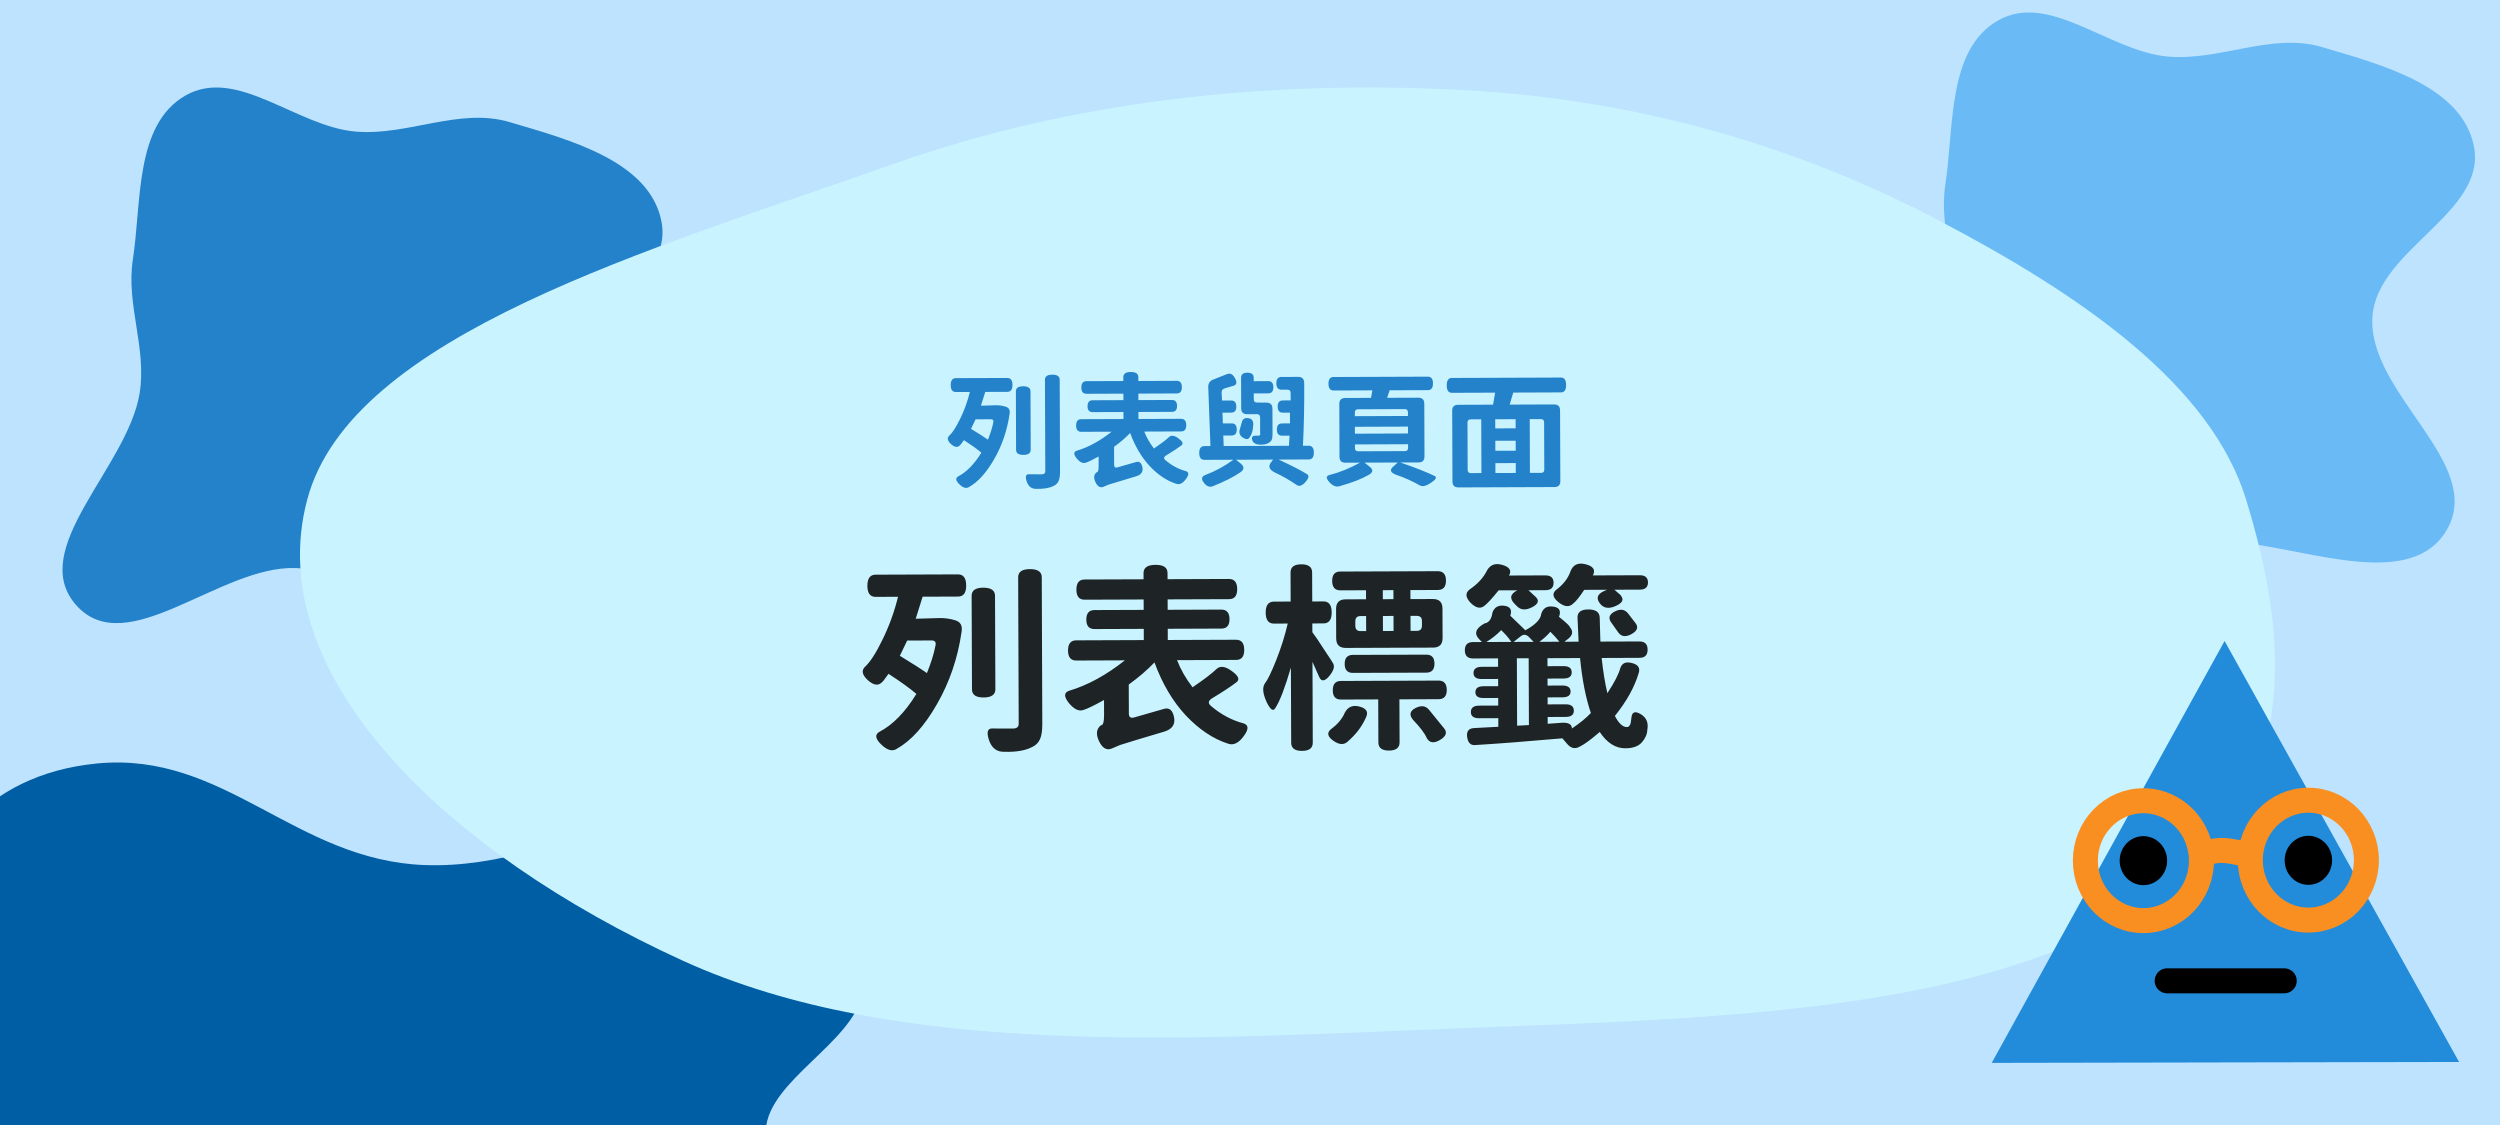<svg width="200" height="90" viewBox="0 0 200 90" fill="none" xmlns="http://www.w3.org/2000/svg">
<rect x="0" y="0" width="200" height="90" fill="#333333" stroke="none"/>
<g clip-path="url(#clip0_2306_6361)">
<rect width="200" height="90" fill="#BDE3FF"/>
<path fill-rule="evenodd" clip-rule="evenodd" d="M-6.18 85.526C-5.521 81.351 -9.948 77.257 -7.655 73.239C-4.948 68.497 -1.652 61.992 7.772 61.078C17.997 60.087 23.6 68.826 33.978 69.205C45.818 69.637 56.588 60.196 66.887 63.237C76.243 66 70.121 74.012 68.975 79.539C68.168 83.434 61.536 86.431 61.267 90.346C60.85 96.397 75.769 103.853 67.023 107.895C58.356 111.9 45.738 103.802 34.253 102.83C27.316 102.243 20.566 103.925 13.618 103.373C4.658 102.66 -7.251 103.227 -11.753 99.17C-16.321 95.052 -6.927 90.254 -6.18 85.526Z" fill="#005EA5"/>
<path fill-rule="evenodd" clip-rule="evenodd" d="M28.474 10.53C32.649 10.872 36.743 8.58 40.761 9.767C45.503 11.168 52.008 12.874 52.922 17.752C53.913 23.046 45.174 25.946 44.795 31.318C44.363 37.447 53.804 43.022 50.763 48.353C48 53.196 39.988 50.027 34.461 49.434C30.566 49.016 27.569 45.584 23.654 45.444C17.603 45.228 10.147 52.951 6.105 48.424C2.1 43.937 10.197 37.406 11.17 31.46C11.758 27.869 10.075 24.375 10.627 20.779C11.34 16.14 10.773 9.976 14.83 7.646C18.948 5.281 23.746 10.143 28.474 10.53Z" fill="#2382C9"/>
<path fill-rule="evenodd" clip-rule="evenodd" d="M173.474 4.53C177.649 4.872 181.743 2.58 185.761 3.767C190.503 5.168 197.008 6.874 197.922 11.752C198.913 17.046 190.174 19.946 189.795 25.318C189.363 31.447 198.804 37.022 195.763 42.353C193 47.196 184.988 44.027 179.461 43.434C175.566 43.016 172.569 39.584 168.654 39.444C162.603 39.228 155.147 46.951 151.105 42.424C147.1 37.937 155.198 31.406 156.17 25.46C156.757 21.869 155.075 18.375 155.627 14.779C156.34 10.14 155.773 3.976 159.83 1.646C163.948 -0.719 168.746 4.143 173.474 4.53Z" fill="#69BAF5"/>
<path fill-rule="evenodd" clip-rule="evenodd" d="M117.063 7.205C131.49 7.98 144.155 11.905 154.996 17.578C166.733 23.719 176.896 30.86 179.688 39.971C183.097 51.095 184.354 63.745 171.749 72.255C158.691 81.071 136.857 81.474 117.063 82.25C95.236 83.105 71.899 84.751 54.603 76.845C35.616 68.165 20.857 53.977 24.577 39.971C28.089 26.753 52.105 19.98 71.539 13.095C85.386 8.19 100.98 6.341 117.063 7.205Z" fill="#C9F4FF"/>
<path d="M177.967 51.28L196.726 84.958L159.338 85.03L177.967 51.28Z" fill="#228CDA"/>
<path d="M173.373 78.465H182.74" stroke="black" stroke-width="2" stroke-linecap="round"/>
<ellipse cx="171.472" cy="68.853" rx="4.643" ry="4.795" transform="rotate(-0.11 171.472 68.853)" stroke="#FA8F21" stroke-width="2"/>
<ellipse cx="184.669" cy="68.812" rx="4.643" ry="4.795" transform="rotate(-0.11 184.669 68.812)" stroke="#FA8F21" stroke-width="2"/>
<path d="M175.55 68.472C175.55 68.472 176.816 68.054 177.654 68.034C178.594 68.011 180.025 68.464 180.025 68.464" stroke="#FA8F21" stroke-width="2"/>
<ellipse cx="171.471" cy="68.852" rx="1.898" ry="1.961" transform="rotate(-0.11 171.471 68.852)" fill="black"/>
<ellipse cx="184.67" cy="68.826" rx="1.898" ry="1.961" transform="rotate(-0.11 184.67 68.826)" fill="black"/>
<path d="M79.459 33.811C79.505 33.631 79.441 33.541 79.268 33.542L78.048 33.546L77.681 34.307C78.342 34.712 78.793 35 79.034 35.172C79.239 34.672 79.38 34.218 79.459 33.811ZM76.47 31.362C76.197 31.363 76.059 31.18 76.058 30.814C76.056 30.44 76.192 30.253 76.466 30.252L80.586 30.237C80.859 30.236 80.996 30.422 80.998 30.795C80.999 31.162 80.863 31.346 80.59 31.347L78.82 31.353L78.474 32.455L79.684 32.42C79.957 32.419 80.217 32.458 80.464 32.537C80.718 32.616 80.819 32.809 80.766 33.116C80.578 34.423 80.169 35.625 79.54 36.721C78.917 37.81 78.247 38.555 77.528 38.958C77.309 39.106 77.048 39.033 76.747 38.741C76.453 38.455 76.422 38.245 76.655 38.111C77.327 37.762 77.945 37.13 78.508 36.214C78.2 35.949 77.736 35.614 77.114 35.21C76.922 35.484 76.812 35.624 76.786 35.631C76.606 35.818 76.373 35.786 76.085 35.533C75.804 35.274 75.75 35.055 75.923 34.874C76.195 34.626 76.494 34.165 76.818 33.491C77.149 32.816 77.406 32.105 77.59 31.358L76.47 31.362ZM81.848 30.902C82.242 30.901 82.439 31.037 82.44 31.31L82.457 35.98C82.458 36.253 82.262 36.391 81.869 36.392C81.482 36.393 81.288 36.257 81.287 35.984L81.27 31.314C81.269 31.041 81.462 30.903 81.848 30.902ZM83.596 30.386C83.595 30.112 83.791 29.975 84.185 29.973C84.578 29.972 84.775 30.108 84.776 30.381L84.803 37.711C84.805 38.051 84.766 38.308 84.686 38.481C84.607 38.662 84.468 38.796 84.268 38.883C83.935 39.051 83.479 39.126 82.899 39.108C82.525 39.116 82.271 38.92 82.136 38.521C82.008 38.128 82.064 37.935 82.304 37.94C82.464 37.946 82.814 37.949 83.354 37.947C83.534 37.939 83.624 37.859 83.624 37.706L83.596 30.386ZM93.513 34.969C93.699 34.795 93.956 34.831 94.284 35.076C94.618 35.315 94.692 35.501 94.506 35.635C94.247 35.836 93.844 36.101 93.299 36.43C93.099 36.55 93.076 36.677 93.23 36.81C93.725 37.235 94.266 37.526 94.853 37.684C95.127 37.763 95.135 37.976 94.876 38.324C94.617 38.678 94.351 38.802 94.077 38.697C93.343 38.459 92.645 37.992 91.982 37.294C91.326 36.59 90.803 35.706 90.412 34.64C90.047 35.022 89.618 35.39 89.126 35.745L89.132 37.195C89.132 37.368 89.216 37.435 89.382 37.394L90.901 36.959C91.16 36.891 91.324 37.034 91.392 37.387C91.46 37.74 91.298 37.977 90.905 38.099C89.833 38.416 89.097 38.639 88.697 38.767L88.268 38.948C88.015 39.049 87.805 38.923 87.637 38.571C87.475 38.224 87.508 37.961 87.734 37.78C87.841 37.793 87.893 37.62 87.892 37.26L87.889 36.52C87.403 36.788 87.064 36.953 86.871 37.013C86.638 37.101 86.391 36.985 86.13 36.666C85.875 36.347 85.881 36.144 86.147 36.056C87.073 35.779 88.001 35.273 88.932 34.536L86.502 34.545C86.228 34.546 86.091 34.38 86.09 34.046C86.089 33.706 86.225 33.536 86.498 33.535L89.878 33.522L89.876 32.962L87.416 32.971C87.143 32.972 87.005 32.816 87.004 32.503C87.003 32.183 87.139 32.022 87.412 32.021L89.872 32.012L89.871 31.492L86.921 31.503C86.647 31.504 86.51 31.338 86.509 31.005C86.507 30.665 86.643 30.494 86.917 30.493L89.867 30.482L89.866 30.172C89.865 29.899 90.064 29.762 90.464 29.76C90.864 29.759 91.065 29.895 91.066 30.168L91.067 30.478L94.137 30.466C94.41 30.465 94.547 30.635 94.549 30.975C94.55 31.308 94.414 31.475 94.141 31.476L91.07 31.488L91.072 32.008L93.752 31.998C94.026 31.997 94.163 32.156 94.164 32.476C94.165 32.79 94.029 32.947 93.756 32.948L91.076 32.958L91.078 33.518L94.488 33.505C94.761 33.504 94.899 33.674 94.9 34.014C94.901 34.347 94.765 34.514 94.492 34.515L91.542 34.526C91.717 34.986 91.975 35.438 92.317 35.883C92.895 35.488 93.294 35.183 93.513 34.969ZM100.813 34.752L100.808 33.392C100.807 33.218 100.72 33.132 100.547 33.133L99.777 33.136C99.457 33.137 99.296 32.977 99.295 32.657L99.286 30.227C99.285 29.954 99.451 29.817 99.784 29.816C100.124 29.814 100.295 29.95 100.296 30.224L100.297 30.494L101.457 30.489C101.73 30.488 101.867 30.651 101.869 30.978C101.87 31.305 101.734 31.468 101.46 31.469L100.3 31.474L100.302 31.944C100.303 32.117 100.39 32.203 100.563 32.203L101.313 32.21C101.633 32.209 101.794 32.368 101.795 32.688L101.803 34.748C101.803 34.955 101.777 35.108 101.724 35.208C101.678 35.309 101.578 35.396 101.425 35.469C101.272 35.543 101.089 35.577 100.876 35.572C100.502 35.58 100.272 35.464 100.184 35.224C100.097 34.978 100.19 34.854 100.463 34.853L100.643 34.852C100.756 34.859 100.813 34.825 100.813 34.752ZM99.349 33.767C99.415 33.507 99.594 33.403 99.888 33.455C100.181 33.501 100.302 33.714 100.25 34.094C100.225 34.474 100.136 34.764 99.983 34.965C99.884 35.158 99.708 35.179 99.454 35.027C99.2 34.868 99.106 34.658 99.171 34.398L99.349 33.767ZM103.116 35.663L103.163 34.853L102.563 34.855C102.29 34.856 102.152 34.693 102.151 34.367C102.15 34.04 102.286 33.876 102.559 33.875L103.199 33.873L103.196 33.013L102.626 33.015C102.353 33.016 102.216 32.853 102.214 32.526C102.213 32.2 102.349 32.036 102.623 32.035L103.253 32.033L103.25 31.433C103.25 31.259 103.163 31.173 102.989 31.174L102.519 31.175C102.246 31.176 102.109 31.007 102.108 30.667C102.106 30.327 102.242 30.156 102.516 30.155L103.866 30.15C104.186 30.149 104.343 30.329 104.338 30.689C104.351 32.375 104.317 34.032 104.236 35.659L104.696 35.657C104.969 35.656 105.107 35.839 105.108 36.206C105.109 36.572 104.973 36.756 104.7 36.757L102.29 36.766C103.359 37.262 104.113 37.65 104.554 37.928C104.748 38.041 104.712 38.247 104.447 38.548C104.188 38.856 103.952 38.94 103.738 38.801C103.17 38.41 102.578 38.072 101.964 37.788C101.536 37.569 101.442 37.303 101.681 36.989L101.85 36.768L98.88 36.779L99.261 37.087C99.569 37.34 99.546 37.58 99.194 37.808C98.675 38.163 97.963 38.522 97.058 38.886C96.785 39.007 96.535 38.918 96.307 38.618C96.086 38.326 96.118 38.123 96.405 38.008C97.21 37.705 97.965 37.296 98.67 36.78L96.35 36.788C96.077 36.789 95.939 36.606 95.938 36.24C95.937 35.873 96.073 35.689 96.346 35.688L96.836 35.687L96.659 30.977C96.651 30.677 96.783 30.473 97.056 30.366L98.175 29.922C98.428 29.827 98.638 29.943 98.806 30.269C98.981 30.588 98.938 30.785 98.678 30.86L97.969 31.072C97.809 31.119 97.73 31.227 97.73 31.393L97.763 32.043L98.493 32.04C98.766 32.039 98.903 32.202 98.904 32.529C98.906 32.849 98.769 33.009 98.496 33.01L97.796 33.013L97.829 33.873L98.529 33.87C98.803 33.869 98.94 34.032 98.941 34.359C98.942 34.679 98.806 34.839 98.533 34.84L97.863 34.843L97.896 35.683L103.116 35.663ZM108.396 35.554L108.397 35.844C108.397 36.017 108.484 36.103 108.658 36.103L112.388 36.089C112.561 36.088 112.647 36.001 112.647 35.828L112.646 35.538L108.396 35.554ZM108.39 34.144L108.392 34.694L112.642 34.678L112.64 34.128L108.39 34.144ZM108.645 32.743C108.472 32.743 108.386 32.83 108.386 33.004L108.387 33.294L112.637 33.278L112.636 32.988C112.636 32.815 112.549 32.728 112.375 32.729L108.645 32.743ZM113.959 36.513C113.96 36.833 113.801 36.994 113.481 36.995L112.031 37C113.219 37.409 114.127 37.766 114.755 38.07C114.975 38.169 114.889 38.35 114.497 38.611C114.105 38.879 113.802 38.954 113.588 38.834C113 38.497 112.366 38.212 111.685 37.981C111.231 37.81 111.153 37.593 111.452 37.332L111.821 37.001L109.161 37.011L109.562 37.329C109.877 37.575 109.854 37.795 109.495 37.99C108.943 38.312 108.174 38.611 107.188 38.888C106.902 38.983 106.621 38.877 106.347 38.571C106.072 38.266 106.075 38.076 106.355 38.001C107.161 37.798 107.976 37.468 108.801 37.012L107.641 37.016C107.321 37.018 107.16 36.858 107.159 36.538L107.144 32.318C107.142 31.998 107.302 31.838 107.622 31.837L109.682 31.829L109.79 31.228L106.69 31.24C106.416 31.241 106.279 31.061 106.278 30.701C106.276 30.341 106.412 30.161 106.686 30.16L114.226 30.132C114.499 30.131 114.636 30.311 114.638 30.671C114.639 31.03 114.503 31.211 114.23 31.212L111.17 31.223L110.972 31.824L113.462 31.815C113.782 31.814 113.942 31.973 113.944 32.293L113.959 36.513ZM123.284 37.828C123.458 37.828 123.544 37.741 123.543 37.568L123.529 33.788C123.529 33.614 123.442 33.528 123.268 33.529L122.378 33.532L122.394 37.832L123.284 37.828ZM117.658 33.549C117.485 33.55 117.399 33.637 117.399 33.81L117.413 37.59C117.414 37.764 117.501 37.85 117.674 37.849L118.514 37.846L118.498 33.546L117.658 33.549ZM121.251 34.266L121.248 33.536L119.618 33.542L119.621 34.272L121.251 34.266ZM119.631 37.052L119.634 37.842L121.264 37.836L121.261 37.046L119.631 37.052ZM121.258 36.056L121.255 35.256L119.625 35.262L119.628 36.062L121.258 36.056ZM125.288 30.801C125.29 31.194 125.154 31.392 124.88 31.392L121.06 31.407L120.774 32.368L124.324 32.355C124.644 32.353 124.805 32.513 124.806 32.833L124.827 38.493C124.828 38.806 124.668 38.963 124.348 38.965L116.678 38.993C116.358 38.994 116.198 38.835 116.197 38.515L116.176 32.855C116.175 32.541 116.334 32.384 116.654 32.383L119.444 32.373L119.61 31.412L116.15 31.425C115.877 31.426 115.74 31.23 115.738 30.836C115.737 30.436 115.873 30.236 116.146 30.235L124.876 30.203C125.149 30.201 125.287 30.401 125.288 30.801Z" fill="#2382C9"/>
<path d="M74.833 51.668C74.906 51.38 74.805 51.236 74.527 51.237L72.575 51.245L71.988 52.463C73.046 53.109 73.768 53.571 74.153 53.847C74.481 53.045 74.707 52.319 74.833 51.668ZM70.05 47.75C69.613 47.752 69.393 47.459 69.391 46.872C69.389 46.275 69.606 45.976 70.044 45.974L76.636 45.95C77.073 45.948 77.293 46.246 77.295 46.843C77.297 47.43 77.08 47.724 76.642 47.725L73.81 47.736L73.257 49.498L75.193 49.443C75.63 49.441 76.046 49.504 76.441 49.63C76.847 49.757 77.008 50.066 76.925 50.556C76.623 52.648 75.969 54.571 74.962 56.324C73.966 58.066 72.893 59.26 71.743 59.904C71.392 60.14 70.976 60.024 70.494 59.556C70.023 59.099 69.974 58.764 70.346 58.549C71.422 57.99 72.41 56.979 73.311 55.514C72.819 55.089 72.076 54.553 71.081 53.906C70.773 54.345 70.598 54.569 70.556 54.58C70.269 54.88 69.895 54.828 69.435 54.424C68.986 54.01 68.899 53.658 69.175 53.369C69.611 52.973 70.088 52.235 70.607 51.156C71.136 50.077 71.548 48.939 71.842 47.743L70.05 47.75ZM78.656 47.014C79.285 47.012 79.6 47.229 79.602 47.666L79.63 55.139C79.631 55.576 79.318 55.796 78.688 55.798C78.07 55.8 77.759 55.583 77.758 55.145L77.73 47.673C77.728 47.236 78.037 47.016 78.656 47.014ZM81.453 46.188C81.451 45.75 81.765 45.531 82.394 45.528C83.023 45.526 83.339 45.743 83.341 46.181L83.384 57.909C83.386 58.453 83.324 58.864 83.197 59.141C83.07 59.43 82.847 59.644 82.527 59.784C81.995 60.052 81.264 60.172 80.336 60.144C79.739 60.157 79.333 59.844 79.117 59.204C78.912 58.576 79.001 58.266 79.385 58.275C79.641 58.285 80.201 58.288 81.066 58.285C81.353 58.273 81.497 58.145 81.496 57.9L81.453 46.188ZM97.32 53.521C97.618 53.242 98.028 53.3 98.553 53.692C99.087 54.074 99.206 54.373 98.908 54.587C98.493 54.908 97.849 55.332 96.977 55.858C96.657 56.051 96.621 56.254 96.867 56.467C97.659 57.146 98.524 57.612 99.464 57.865C99.902 57.991 99.914 58.333 99.5 58.889C99.086 59.456 98.66 59.655 98.222 59.486C97.047 59.106 95.93 58.358 94.87 57.242C93.82 56.115 92.983 54.7 92.358 52.995C91.773 53.605 91.088 54.195 90.3 54.763L90.309 57.083C90.31 57.36 90.444 57.466 90.71 57.401L93.14 56.704C93.555 56.596 93.817 56.825 93.926 57.389C94.035 57.954 93.775 58.334 93.147 58.528C91.431 59.036 90.254 59.392 89.614 59.597L88.927 59.888C88.523 60.05 88.186 59.848 87.917 59.284C87.659 58.73 87.711 58.309 88.073 58.019C88.243 58.04 88.328 57.762 88.325 57.186L88.321 56.002C87.544 56.432 87.001 56.695 86.692 56.792C86.319 56.932 85.924 56.747 85.506 56.237C85.099 55.726 85.108 55.401 85.534 55.261C87.015 54.818 88.5 54.007 89.989 52.828L86.101 52.843C85.664 52.844 85.444 52.578 85.442 52.045C85.44 51.501 85.658 51.228 86.095 51.227L91.503 51.206L91.5 50.31L87.564 50.325C87.127 50.327 86.907 50.077 86.905 49.575C86.903 49.063 87.121 48.807 87.558 48.805L91.494 48.79L91.491 47.958L86.771 47.976C86.334 47.978 86.114 47.712 86.112 47.178C86.11 46.634 86.328 46.362 86.765 46.36L91.485 46.343L91.483 45.846C91.482 45.409 91.801 45.189 92.441 45.187C93.081 45.184 93.402 45.402 93.403 45.839L93.405 46.335L98.317 46.317C98.755 46.316 98.974 46.587 98.976 47.131C98.978 47.664 98.76 47.931 98.323 47.933L93.411 47.951L93.414 48.783L97.702 48.767C98.14 48.766 98.359 49.021 98.361 49.533C98.363 50.034 98.145 50.286 97.708 50.287L93.42 50.303L93.423 51.199L98.879 51.179C99.317 51.178 99.536 51.449 99.538 51.993C99.54 52.526 99.323 52.794 98.885 52.795L94.165 52.813C94.445 53.547 94.859 54.271 95.405 54.984C96.331 54.351 96.969 53.864 97.32 53.521ZM111.475 47.932L111.473 47.212L110.625 47.215L110.627 47.935L111.475 47.932ZM113.754 49.684C113.753 49.407 113.614 49.269 113.336 49.27L112.84 49.271L112.845 50.471L113.341 50.469C113.618 50.468 113.756 50.329 113.755 50.052L113.754 49.684ZM110.632 49.279L110.637 50.48L111.485 50.476L111.48 49.276L110.632 49.279ZM108.84 49.286C108.563 49.287 108.425 49.426 108.426 49.704L108.427 50.072C108.428 50.349 108.567 50.487 108.845 50.486L109.293 50.484L109.288 49.285L108.84 49.286ZM109.283 47.941L109.281 47.221L107.233 47.228C106.795 47.23 106.576 46.98 106.574 46.478C106.572 45.977 106.784 45.726 107.211 45.724L115.019 45.695C115.456 45.694 115.676 45.944 115.678 46.445C115.68 46.946 115.462 47.198 115.025 47.199L112.833 47.207L112.835 47.927L114.627 47.921C115.139 47.919 115.396 48.174 115.398 48.686L115.407 51.038C115.409 51.55 115.154 51.807 114.642 51.809L107.666 51.834C107.154 51.836 106.897 51.581 106.895 51.069L106.886 48.717C106.884 48.205 107.139 47.948 107.651 47.947L109.283 47.941ZM114.1 52.371C114.537 52.369 114.757 52.608 114.758 53.088C114.76 53.568 114.542 53.809 114.105 53.811L108.233 53.832C107.796 53.834 107.576 53.595 107.574 53.115C107.573 52.635 107.79 52.394 108.228 52.392L114.1 52.371ZM106.63 53.038C106.802 53.304 106.702 53.657 106.33 54.096C105.969 54.523 105.702 54.541 105.53 54.147L104.998 52.948L105.022 59.412C105.023 59.85 104.736 60.069 104.16 60.072C103.584 60.074 103.295 59.856 103.294 59.419L103.272 53.403C102.798 55.026 102.38 56.11 102.02 56.656C101.85 56.944 101.615 56.769 101.314 56.13C101.023 55.48 100.979 55.001 101.18 54.691C101.403 54.412 101.71 53.782 102.101 52.799C102.492 51.806 102.798 50.834 103.018 49.884L101.914 49.888C101.477 49.889 101.257 49.597 101.255 49.01C101.253 48.424 101.471 48.13 101.908 48.128L103.252 48.123L103.243 45.803C103.242 45.365 103.529 45.146 104.105 45.144C104.681 45.142 104.97 45.359 104.971 45.797L104.98 48.117L105.876 48.113C106.313 48.111 106.533 48.404 106.535 48.991C106.537 49.577 106.32 49.871 105.882 49.873L104.986 49.876L104.989 50.58C105.182 50.825 105.504 51.298 105.954 52.001C106.416 52.693 106.641 53.038 106.63 53.038ZM107.589 57.003C107.843 56.533 108.243 56.376 108.787 56.534C109.342 56.682 109.498 56.985 109.255 57.445C108.948 58.129 108.481 58.744 107.853 59.29C107.545 59.611 107.151 59.602 106.669 59.262C106.199 58.933 106.134 58.624 106.474 58.335C107.006 57.949 107.377 57.505 107.589 57.003ZM115.742 55.197C115.744 55.687 115.526 55.933 115.089 55.935L111.953 55.947L111.966 59.387C111.967 59.824 111.686 60.044 111.12 60.046C110.555 60.048 110.271 59.83 110.27 59.393L110.257 55.953L107.281 55.964C106.844 55.966 106.624 55.721 106.622 55.23C106.62 54.729 106.838 54.478 107.276 54.476L115.083 54.447C115.521 54.445 115.74 54.695 115.742 55.197ZM113.047 57.591C112.715 57.197 112.778 56.882 113.236 56.646C113.693 56.41 114.056 56.456 114.324 56.786L115.53 58.269C115.798 58.599 115.687 58.909 115.197 59.199C114.707 59.489 114.355 59.436 114.141 59.043C113.979 58.67 113.615 58.186 113.047 57.591ZM128.561 47.181L126.737 47.188C126.365 47.755 126.073 48.118 125.861 48.279C125.553 48.59 125.163 48.559 124.692 48.187C124.222 47.816 124.151 47.485 124.481 47.196C125.066 46.767 125.459 46.254 125.659 45.656C125.87 45.164 126.265 44.992 126.841 45.139C127.428 45.287 127.637 45.558 127.468 45.953L127.42 46.033L131.18 46.019C131.618 46.018 131.837 46.209 131.838 46.593C131.84 46.977 131.622 47.17 131.185 47.171L129.153 47.179C129.57 47.529 129.747 47.694 129.682 47.673C129.929 47.971 129.791 48.238 129.269 48.474C128.748 48.711 128.342 48.67 128.053 48.351C127.657 47.894 127.751 47.536 128.337 47.278L128.561 47.181ZM128.89 49.788C128.644 49.437 128.739 49.148 129.175 48.923C129.622 48.687 129.98 48.739 130.248 49.079L130.826 49.829C131.094 50.169 130.994 50.468 130.526 50.726C130.057 50.983 129.7 50.937 129.453 50.586L128.89 49.788ZM121.393 47.224L119.889 47.229C119.39 47.85 119.018 48.256 118.773 48.449C118.454 48.728 118.081 48.655 117.652 48.23C117.235 47.794 117.207 47.437 117.568 47.158C118.228 46.707 118.696 46.194 118.971 45.617C119.236 45.168 119.646 45.027 120.201 45.196C120.767 45.365 120.944 45.641 120.732 46.026L120.716 46.042L123.628 46.031C124.066 46.03 124.285 46.226 124.287 46.621C124.288 47.016 124.07 47.214 123.633 47.215L122.273 47.22L122.851 47.746C123.161 48.044 123.066 48.321 122.566 48.579C122.065 48.837 121.665 48.812 121.365 48.504L121.189 48.328C120.739 47.882 120.807 47.514 121.393 47.224ZM124.968 57.818C125.491 57.795 125.753 57.949 125.754 58.279C126.392 57.85 126.897 57.438 127.269 57.042C126.859 55.838 126.571 54.373 126.405 52.645L123.797 52.655L123.799 53.295L125.079 53.29C125.517 53.288 125.736 53.453 125.737 53.784C125.738 54.114 125.52 54.28 125.083 54.282L123.803 54.287L123.805 54.847L124.989 54.842C125.426 54.841 125.646 55 125.647 55.32C125.648 55.629 125.43 55.785 124.993 55.786L123.809 55.791L123.811 56.351L125.251 56.345C125.688 56.344 125.907 56.514 125.908 56.855C125.91 57.186 125.692 57.352 125.254 57.353L123.814 57.359L123.816 57.903L124.968 57.818ZM121.349 52.664L121.369 58.056L122.313 58.004L122.293 52.66L121.349 52.664ZM118.912 51.361L120.912 51.353C120.676 51.013 120.403 50.699 120.093 50.413C119.753 50.766 119.359 51.082 118.912 51.361ZM122.319 50.964C122.104 50.752 121.891 50.726 121.678 50.887L121.088 51.353L122.688 51.347L122.319 50.964ZM123.152 51.345L124.752 51.339C124.538 51.073 124.297 50.807 124.029 50.542C123.795 50.82 123.503 51.088 123.152 51.345ZM129.624 53.449C129.761 53.043 130.075 52.909 130.566 53.046C131.068 53.172 131.24 53.454 131.082 53.892C130.744 55.002 130.114 56.13 129.19 57.275C129.502 57.871 129.823 58.168 130.153 58.167C130.292 58.167 130.393 58.06 130.456 57.846L130.518 57.382C130.57 56.944 130.821 56.863 131.27 57.139C131.719 57.415 131.891 57.83 131.786 58.385C131.777 58.727 131.634 59.058 131.358 59.379C131.082 59.7 130.64 59.861 130.032 59.864C129.242 59.867 128.558 59.432 127.979 58.559C127.266 59.17 126.75 59.55 126.431 59.701C126.037 59.948 125.685 59.885 125.374 59.513L124.989 59.066C122.067 59.322 119.742 59.502 118.015 59.604C117.652 59.638 117.438 59.425 117.372 58.967C117.307 58.508 117.492 58.267 117.93 58.245L119.865 58.141L119.863 57.453L118.327 57.459C117.889 57.461 117.67 57.296 117.669 56.965C117.668 56.624 117.886 56.453 118.323 56.451L119.859 56.445L119.857 55.837L118.689 55.842C118.251 55.843 118.032 55.69 118.031 55.38C118.03 55.06 118.248 54.899 118.685 54.898L119.853 54.893L119.851 54.317L118.539 54.322C118.102 54.324 117.882 54.165 117.881 53.845C117.88 53.514 118.098 53.348 118.535 53.346L119.847 53.341L119.845 52.669L117.845 52.677C117.408 52.678 117.188 52.461 117.187 52.023C117.185 51.586 117.403 51.366 117.84 51.365L118.56 51.362L118.351 51.155C117.902 50.698 118.039 50.271 118.763 49.873C119.114 49.819 119.327 49.525 119.399 48.991C119.558 48.574 119.872 48.397 120.341 48.459C120.822 48.522 120.983 48.788 120.824 49.258L122.029 50.421C122.838 49.981 123.263 49.537 123.304 49.089C123.451 48.651 123.76 48.463 124.23 48.525C124.699 48.577 124.876 48.811 124.76 49.227L124.713 49.339C125.28 49.796 125.569 50.067 125.58 50.152C125.88 50.503 125.827 50.828 125.423 51.129L125.152 51.338L126.288 51.334L126.201 49.414C126.189 48.977 126.476 48.757 127.062 48.755C127.66 48.752 127.965 48.97 127.977 49.407L128.032 51.327L131.152 51.316C131.589 51.314 131.809 51.532 131.81 51.969C131.812 52.406 131.594 52.626 131.157 52.627L128.133 52.639C128.254 53.758 128.407 54.696 128.591 55.453C129.153 54.598 129.498 53.93 129.624 53.449Z" fill="black" fill-opacity="0.85"/>
</g>
<defs>
<clipPath id="clip0_2306_6361">
<rect width="200" height="90" fill="white"/>
</clipPath>
</defs>
</svg>
